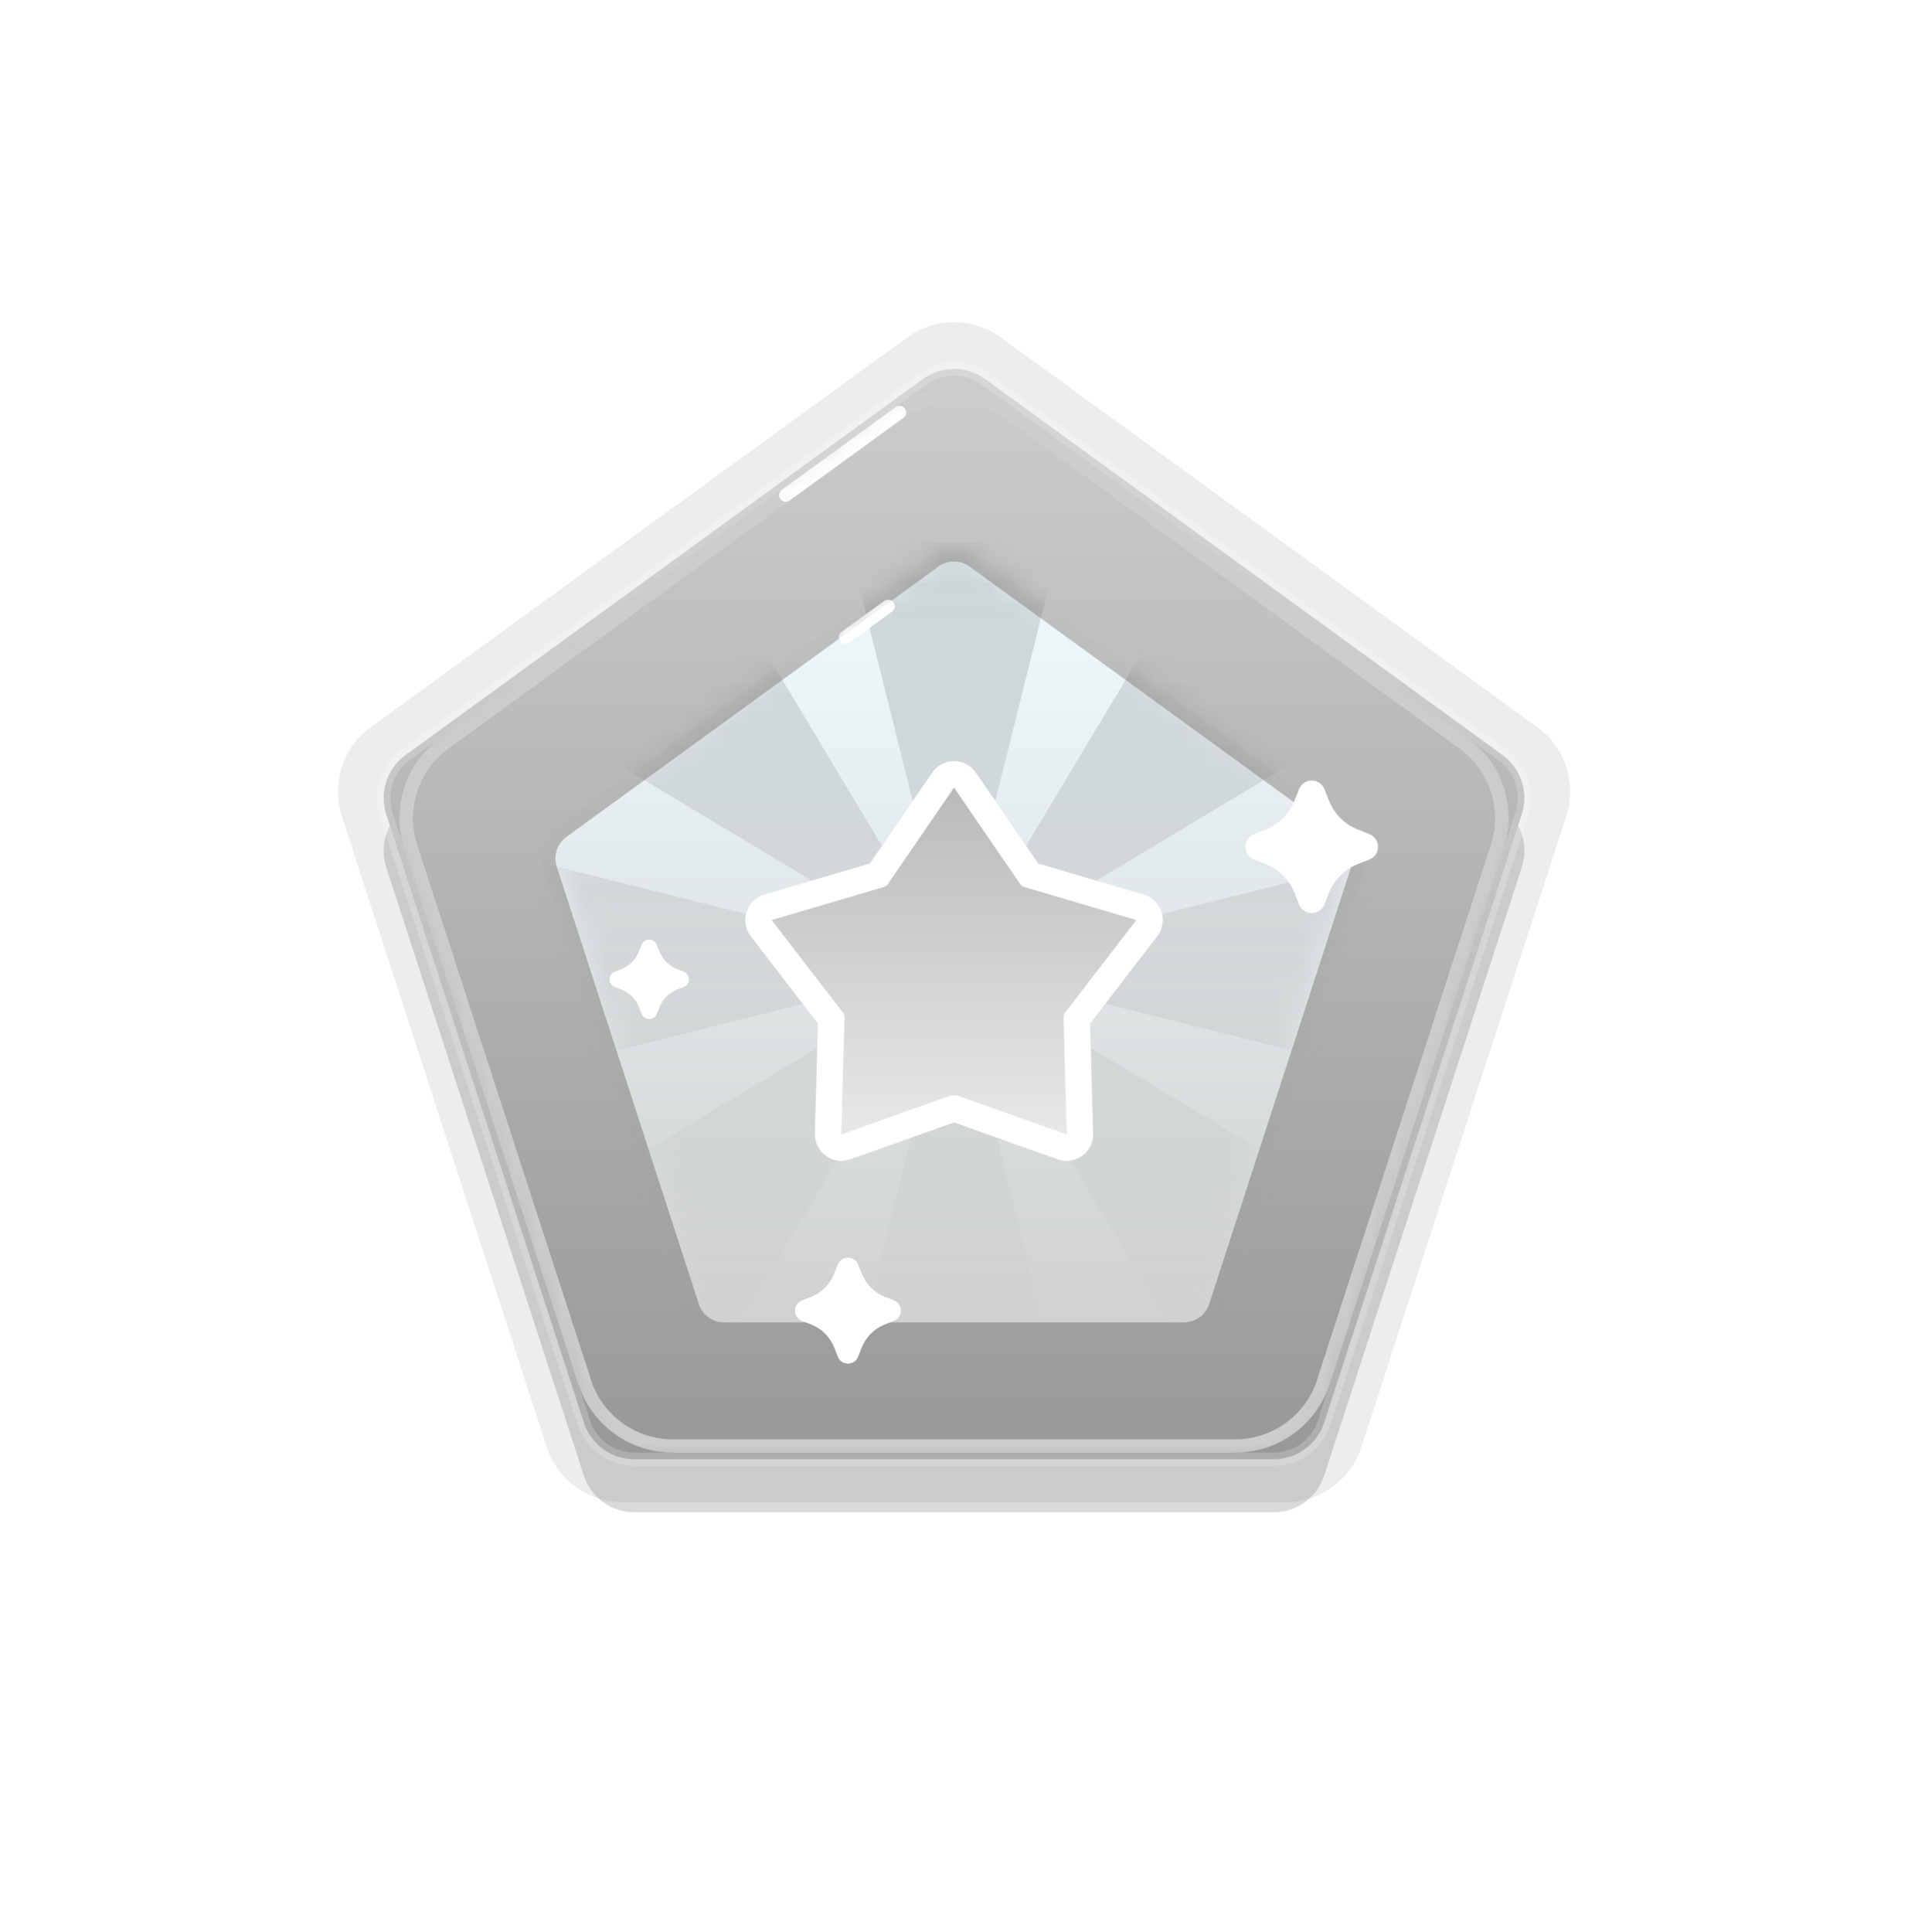 <svg width="80" height="81" viewBox="0 0 80 81" fill="none" xmlns="http://www.w3.org/2000/svg">
<g opacity="0.1">
<path fill-rule="evenodd" clip-rule="evenodd" d="M38.042 14.144C39.211 13.295 40.793 13.295 41.962 14.144L64.461 30.49C65.629 31.339 66.118 32.844 65.672 34.218L57.078 60.667C56.632 62.041 55.352 62.971 53.907 62.971H26.097C24.653 62.971 23.373 62.041 22.926 60.667L14.332 34.218C13.886 32.844 14.375 31.339 15.543 30.49L38.042 14.144Z" fill="#444444" style="mix-blend-mode:multiply"/>
</g>
<path style="mix-blend-mode:multiply" opacity="0.2" fill-rule="evenodd" clip-rule="evenodd" d="M38.695 18.114C39.474 17.548 40.529 17.548 41.308 18.114L63 33.874C63.779 34.44 64.105 35.443 63.807 36.359L55.522 61.859C55.224 62.775 54.371 63.395 53.408 63.395H26.595C25.632 63.395 24.779 62.775 24.481 61.859L16.195 36.359C15.898 35.443 16.224 34.44 17.003 33.874L38.695 18.114Z" fill="#444444"/>
<path fill-rule="evenodd" clip-rule="evenodd" d="M38.694 15.892C39.474 15.326 40.528 15.326 41.307 15.892L62.999 31.652C63.778 32.218 64.104 33.221 63.807 34.137L55.521 59.637C55.224 60.553 54.37 61.173 53.407 61.173H26.595C25.632 61.173 24.778 60.553 24.481 59.637L16.195 34.137C15.898 33.221 16.224 32.218 17.003 31.652L38.694 15.892Z" fill="url(#paint0_linear_3075_19046)" stroke="#FEFFFF" stroke-opacity="0.2" stroke-width="0.556"/>
<mask id="mask0_3075_19046" style="mask-type:luminance" maskUnits="userSpaceOnUse" x="15" y="15" width="50" height="47">
<path fill-rule="evenodd" clip-rule="evenodd" d="M38.694 15.892C39.474 15.326 40.528 15.326 41.307 15.892L62.999 31.652C63.778 32.218 64.104 33.221 63.807 34.137L55.521 59.637C55.224 60.553 54.37 61.173 53.407 61.173H26.595C25.632 61.173 24.778 60.553 24.481 59.637L16.195 34.137C15.898 33.221 16.224 32.218 17.003 31.652L38.694 15.892Z" fill="white" stroke="white" stroke-width="0.556"/>
</mask>
<g mask="url(#mask0_3075_19046)">
<path d="M42.286 17.29C40.923 16.299 39.078 16.299 37.715 17.29L18.635 31.152C17.272 32.142 16.701 33.898 17.222 35.5L24.51 57.93C25.03 59.532 26.524 60.617 28.208 60.617H51.792C53.477 60.617 54.971 59.532 55.491 57.93L62.779 35.5C63.3 33.898 62.729 32.142 61.366 31.152L42.286 17.29Z" stroke="#CDCDCD" stroke-width="0.556" stroke-linecap="round"/>
<path d="M55.492 57.93L62.78 35.5" stroke="#CDCDCD" stroke-width="0.556" stroke-linecap="round"/>
<path d="M17.223 35.5L24.511 57.93" stroke="#CDCDCD" stroke-width="0.556" stroke-linecap="round"/>
<path d="M62.779 35.5C63.3 33.898 62.729 32.142 61.366 31.152L42.286 17.29C40.923 16.299 39.078 16.299 37.715 17.29L18.635 31.152C17.272 32.142 16.701 33.898 17.222 35.5" stroke="#CDCDCD" stroke-width="0.556" stroke-linecap="round"/>
<path opacity="0.4" d="M42.285 17.29C40.922 16.299 39.076 16.299 37.713 17.29L18.633 31.152" stroke="#CDCDCD" stroke-width="0.556" stroke-linecap="round"/>
<path d="M37.715 17.29L32.945 20.756" stroke="white" stroke-width="0.556" stroke-linecap="round"/>
</g>
<g filter="url(#filter0_d_3075_19046)">
<path fill-rule="evenodd" clip-rule="evenodd" d="M39.347 23.194C39.737 22.911 40.264 22.911 40.654 23.194L56.255 34.529C56.644 34.812 56.807 35.314 56.659 35.772L50.699 54.112C50.551 54.57 50.124 54.88 49.643 54.88H30.358C29.877 54.88 29.45 54.57 29.301 54.112L23.342 35.772C23.194 35.314 23.357 34.812 23.746 34.529L39.347 23.194Z" fill="url(#paint1_linear_3075_19046)"/>
<path d="M56.418 34.304L40.817 22.97C40.33 22.616 39.671 22.616 39.184 22.97L23.583 34.304C23.096 34.658 22.892 35.285 23.078 35.858L29.037 54.198C29.223 54.77 29.756 55.158 30.358 55.158H49.643C50.244 55.158 50.778 54.77 50.964 54.198L56.923 35.858C57.109 35.285 56.905 34.658 56.418 34.304Z" stroke="#94A0A4" stroke-opacity="0.06" stroke-width="0.556"/>
</g>
<mask id="mask1_3075_19046" style="mask-type:luminance" maskUnits="userSpaceOnUse" x="23" y="22" width="34" height="33">
<path fill-rule="evenodd" clip-rule="evenodd" d="M39.347 23.194C39.737 22.911 40.264 22.911 40.654 23.194L56.255 34.529C56.644 34.812 56.807 35.314 56.659 35.772L50.699 54.112C50.551 54.57 50.124 54.88 49.643 54.88H30.358C29.877 54.88 29.45 54.57 29.301 54.112L23.342 35.772C23.194 35.314 23.357 34.812 23.746 34.529L39.347 23.194Z" fill="white"/>
</mask>
<g mask="url(#mask1_3075_19046)">
<g style="mix-blend-mode:multiply" opacity="0.2">
<path fill-rule="evenodd" clip-rule="evenodd" d="M40 40.498L22.223 44.942V36.053L40 40.498ZM40 40.498L44.445 22.72H35.556L40 40.498ZM40 40.498L57.778 36.053V44.942L40 40.498ZM40 40.498L49.428 24.784L55.714 31.069L40 40.498ZM40 40.498L49.428 56.211L55.714 49.926L40 40.498ZM40 40.498L35.556 58.275H44.445L40 40.498ZM40 40.498L30.572 56.211L24.287 49.926L40 40.498Z" fill="url(#paint2_linear_3075_19046)"/>
<path d="M30.572 24.784L24.287 31.069L40 40.498L30.572 24.784Z" fill="url(#paint3_linear_3075_19046)"/>
</g>
<path d="M37.236 25.416C36.465 25.977 35.869 26.409 35.449 26.714" stroke="white" stroke-width="0.556" stroke-linecap="round"/>
</g>
<g filter="url(#filter1_d_3075_19046)">
<path d="M37.167 36.597L40.001 32.463L42.834 36.597L47.642 38.015L44.586 41.987L44.723 46.998L40.001 45.318L35.278 46.998L35.416 41.987L32.359 38.015L37.167 36.597Z" fill="white"/>
<path d="M40.459 32.149C40.355 31.998 40.184 31.907 40.001 31.907C39.817 31.907 39.646 31.998 39.542 32.149L36.821 36.12L32.202 37.482C32.026 37.533 31.888 37.669 31.831 37.843C31.774 38.017 31.807 38.208 31.919 38.353L34.855 42.169L34.723 46.982C34.718 47.165 34.803 47.339 34.952 47.447C35.1 47.555 35.292 47.582 35.464 47.521L40.001 45.908L44.537 47.521C44.71 47.582 44.902 47.555 45.05 47.447C45.198 47.339 45.284 47.165 45.279 46.982L45.146 42.169L48.082 38.353C48.194 38.208 48.227 38.017 48.17 37.843C48.114 37.669 47.975 37.533 47.799 37.482L43.181 36.12L40.459 32.149Z" stroke="white" stroke-width="1.111" stroke-linejoin="round"/>
</g>
<g filter="url(#filter2_i_3075_19046)">
<path d="M37.167 36.597L40.001 32.463L42.834 36.597L47.642 38.015L44.586 41.987L44.723 46.998L40.001 45.318L35.278 46.998L35.416 41.987L32.359 38.015L37.167 36.597Z" fill="url(#paint4_linear_3075_19046)"/>
</g>
<g filter="url(#filter3_d_3075_19046)">
<path fill-rule="evenodd" clip-rule="evenodd" d="M34.007 55.521L33.622 55.369C33.387 55.276 33.271 55.01 33.364 54.775C33.411 54.657 33.504 54.563 33.622 54.517L34.007 54.365C34.45 54.19 34.802 53.839 34.977 53.395L35.128 53.011C35.221 52.776 35.487 52.66 35.722 52.753C35.84 52.799 35.934 52.893 35.98 53.011L36.132 53.395C36.307 53.839 36.658 54.19 37.102 54.365L37.486 54.517C37.722 54.61 37.837 54.876 37.744 55.111C37.698 55.229 37.604 55.322 37.486 55.369L37.102 55.521C36.658 55.696 36.307 56.047 36.132 56.49L35.98 56.875C35.888 57.11 35.621 57.226 35.386 57.133C35.268 57.087 35.175 56.993 35.128 56.875L34.977 56.49C34.802 56.047 34.45 55.696 34.007 55.521Z" fill="white"/>
</g>
<g filter="url(#filter4_d_3075_19046)">
<path fill-rule="evenodd" clip-rule="evenodd" d="M53.066 36.221L52.585 36.031C52.291 35.915 52.147 35.583 52.263 35.288C52.321 35.141 52.438 35.024 52.585 34.966L53.066 34.776C53.621 34.558 54.06 34.119 54.278 33.564L54.468 33.083C54.584 32.789 54.916 32.645 55.211 32.761C55.358 32.819 55.475 32.936 55.533 33.083L55.723 33.564C55.941 34.119 56.38 34.558 56.935 34.776L57.416 34.966C57.71 35.082 57.854 35.414 57.738 35.709C57.68 35.856 57.563 35.973 57.416 36.031L56.935 36.221C56.38 36.439 55.941 36.878 55.723 37.433L55.533 37.914C55.417 38.208 55.084 38.352 54.79 38.236C54.643 38.178 54.526 38.061 54.468 37.914L54.278 37.433C54.06 36.878 53.621 36.439 53.066 36.221Z" fill="white"/>
</g>
<g filter="url(#filter5_d_3075_19046)">
<path fill-rule="evenodd" clip-rule="evenodd" d="M26.061 41.488L25.772 41.374C25.596 41.304 25.509 41.105 25.579 40.928C25.614 40.84 25.684 40.77 25.772 40.735L26.061 40.621C26.393 40.49 26.657 40.227 26.788 39.894L26.902 39.605C26.971 39.429 27.171 39.342 27.347 39.412C27.436 39.447 27.506 39.517 27.541 39.605L27.655 39.894C27.786 40.227 28.049 40.49 28.382 40.621L28.671 40.735C28.847 40.804 28.934 41.004 28.864 41.18C28.829 41.269 28.759 41.339 28.671 41.374L28.382 41.488C28.049 41.619 27.786 41.882 27.655 42.215L27.541 42.504C27.471 42.68 27.272 42.767 27.095 42.697C27.007 42.662 26.937 42.592 26.902 42.504L26.788 42.215C26.657 41.882 26.393 41.619 26.061 41.488Z" fill="white"/>
</g>
<defs>
<filter id="filter0_d_3075_19046" x="21.619" y="21.871" width="36.762" height="35.231" filterUnits="userSpaceOnUse" color-interpolation-filters="sRGB">
<feFlood flood-opacity="0" result="BackgroundImageFix"/>
<feColorMatrix in="SourceAlpha" type="matrix" values="0 0 0 0 0 0 0 0 0 0 0 0 0 0 0 0 0 0 127 0" result="hardAlpha"/>
<feOffset dy="0.556"/>
<feGaussianBlur stdDeviation="0.556"/>
<feColorMatrix type="matrix" values="0 0 0 0 0.02 0 0 0 0 0.443 0 0 0 0 0.643 0 0 0 0.12 0"/>
<feBlend mode="normal" in2="BackgroundImageFix" result="effect1_dropShadow_3075_19046"/>
<feBlend mode="normal" in="SourceGraphic" in2="effect1_dropShadow_3075_19046" result="shape"/>
</filter>
<filter id="filter1_d_3075_19046" x="30.139" y="30.796" width="19.727" height="18.979" filterUnits="userSpaceOnUse" color-interpolation-filters="sRGB">
<feFlood flood-opacity="0" result="BackgroundImageFix"/>
<feColorMatrix in="SourceAlpha" type="matrix" values="0 0 0 0 0 0 0 0 0 0 0 0 0 0 0 0 0 0 127 0" result="hardAlpha"/>
<feOffset dy="0.556"/>
<feGaussianBlur stdDeviation="0.556"/>
<feColorMatrix type="matrix" values="0 0 0 0 0.596 0 0 0 0 0.745 0 0 0 0 0.78 0 0 0 0.5 0"/>
<feBlend mode="normal" in2="BackgroundImageFix" result="effect1_dropShadow_3075_19046"/>
<feBlend mode="normal" in="SourceGraphic" in2="effect1_dropShadow_3075_19046" result="shape"/>
</filter>
<filter id="filter2_i_3075_19046" x="32.359" y="32.463" width="15.281" height="15.09" filterUnits="userSpaceOnUse" color-interpolation-filters="sRGB">
<feFlood flood-opacity="0" result="BackgroundImageFix"/>
<feBlend mode="normal" in="SourceGraphic" in2="BackgroundImageFix" result="shape"/>
<feColorMatrix in="SourceAlpha" type="matrix" values="0 0 0 0 0 0 0 0 0 0 0 0 0 0 0 0 0 0 127 0" result="hardAlpha"/>
<feOffset dy="0.556"/>
<feGaussianBlur stdDeviation="0.278"/>
<feComposite in2="hardAlpha" operator="arithmetic" k2="-1" k3="1"/>
<feColorMatrix type="matrix" values="0 0 0 0 0.508 0 0 0 0 0.694 0 0 0 0 0.728 0 0 0 0.4 0"/>
<feBlend mode="normal" in2="shape" result="effect1_innerShadow_3075_19046"/>
</filter>
<filter id="filter3_d_3075_19046" x="32.221" y="51.609" width="6.668" height="6.667" filterUnits="userSpaceOnUse" color-interpolation-filters="sRGB">
<feFlood flood-opacity="0" result="BackgroundImageFix"/>
<feColorMatrix in="SourceAlpha" type="matrix" values="0 0 0 0 0 0 0 0 0 0 0 0 0 0 0 0 0 0 127 0" result="hardAlpha"/>
<feOffset/>
<feGaussianBlur stdDeviation="0.556"/>
<feColorMatrix type="matrix" values="0 0 0 0 0.706 0 0 0 0 0.824 0 0 0 0 0.831 0 0 0 1 0"/>
<feBlend mode="normal" in2="BackgroundImageFix" result="effect1_dropShadow_3075_19046"/>
<feBlend mode="normal" in="SourceGraphic" in2="effect1_dropShadow_3075_19046" result="shape"/>
</filter>
<filter id="filter4_d_3075_19046" x="51.111" y="31.609" width="7.777" height="7.778" filterUnits="userSpaceOnUse" color-interpolation-filters="sRGB">
<feFlood flood-opacity="0" result="BackgroundImageFix"/>
<feColorMatrix in="SourceAlpha" type="matrix" values="0 0 0 0 0 0 0 0 0 0 0 0 0 0 0 0 0 0 127 0" result="hardAlpha"/>
<feOffset/>
<feGaussianBlur stdDeviation="0.556"/>
<feColorMatrix type="matrix" values="0 0 0 0 0.706 0 0 0 0 0.824 0 0 0 0 0.831 0 0 0 1 0"/>
<feBlend mode="normal" in2="BackgroundImageFix" result="effect1_dropShadow_3075_19046"/>
<feBlend mode="normal" in="SourceGraphic" in2="effect1_dropShadow_3075_19046" result="shape"/>
</filter>
<filter id="filter5_d_3075_19046" x="24.443" y="38.276" width="5.555" height="5.556" filterUnits="userSpaceOnUse" color-interpolation-filters="sRGB">
<feFlood flood-opacity="0" result="BackgroundImageFix"/>
<feColorMatrix in="SourceAlpha" type="matrix" values="0 0 0 0 0 0 0 0 0 0 0 0 0 0 0 0 0 0 127 0" result="hardAlpha"/>
<feOffset/>
<feGaussianBlur stdDeviation="0.556"/>
<feColorMatrix type="matrix" values="0 0 0 0 0.706 0 0 0 0 0.824 0 0 0 0 0.831 0 0 0 1 0"/>
<feBlend mode="normal" in2="BackgroundImageFix" result="effect1_dropShadow_3075_19046"/>
<feBlend mode="normal" in="SourceGraphic" in2="effect1_dropShadow_3075_19046" result="shape"/>
</filter>
<linearGradient id="paint0_linear_3075_19046" x1="14.445" y1="14.942" x2="14.445" y2="66.053" gradientUnits="userSpaceOnUse">
<stop stop-color="#CDCDCD"/>
<stop offset="1" stop-color="#939393"/>
</linearGradient>
<linearGradient id="paint1_linear_3075_19046" x1="22.223" y1="22.72" x2="22.223" y2="58.275" gradientUnits="userSpaceOnUse">
<stop stop-color="#F0FBFE"/>
<stop offset="1" stop-color="#CDCDCD"/>
</linearGradient>
<linearGradient id="paint2_linear_3075_19046" x1="23.867" y1="22.72" x2="23.867" y2="54.987" gradientUnits="userSpaceOnUse">
<stop stop-color="#3D3D3D"/>
<stop offset="1" stop-color="#CDCDCD" stop-opacity="0.57"/>
</linearGradient>
<linearGradient id="paint3_linear_3075_19046" x1="23.867" y1="22.72" x2="23.867" y2="54.987" gradientUnits="userSpaceOnUse">
<stop stop-color="#3D3D3D"/>
<stop offset="1" stop-color="#CDCDCD" stop-opacity="0.57"/>
</linearGradient>
<linearGradient id="paint4_linear_3075_19046" x1="32.359" y1="32.463" x2="32.359" y2="46.998" gradientUnits="userSpaceOnUse">
<stop stop-color="#BABABA"/>
<stop offset="1" stop-color="#E8E8E8"/>
</linearGradient>
</defs>
</svg>
